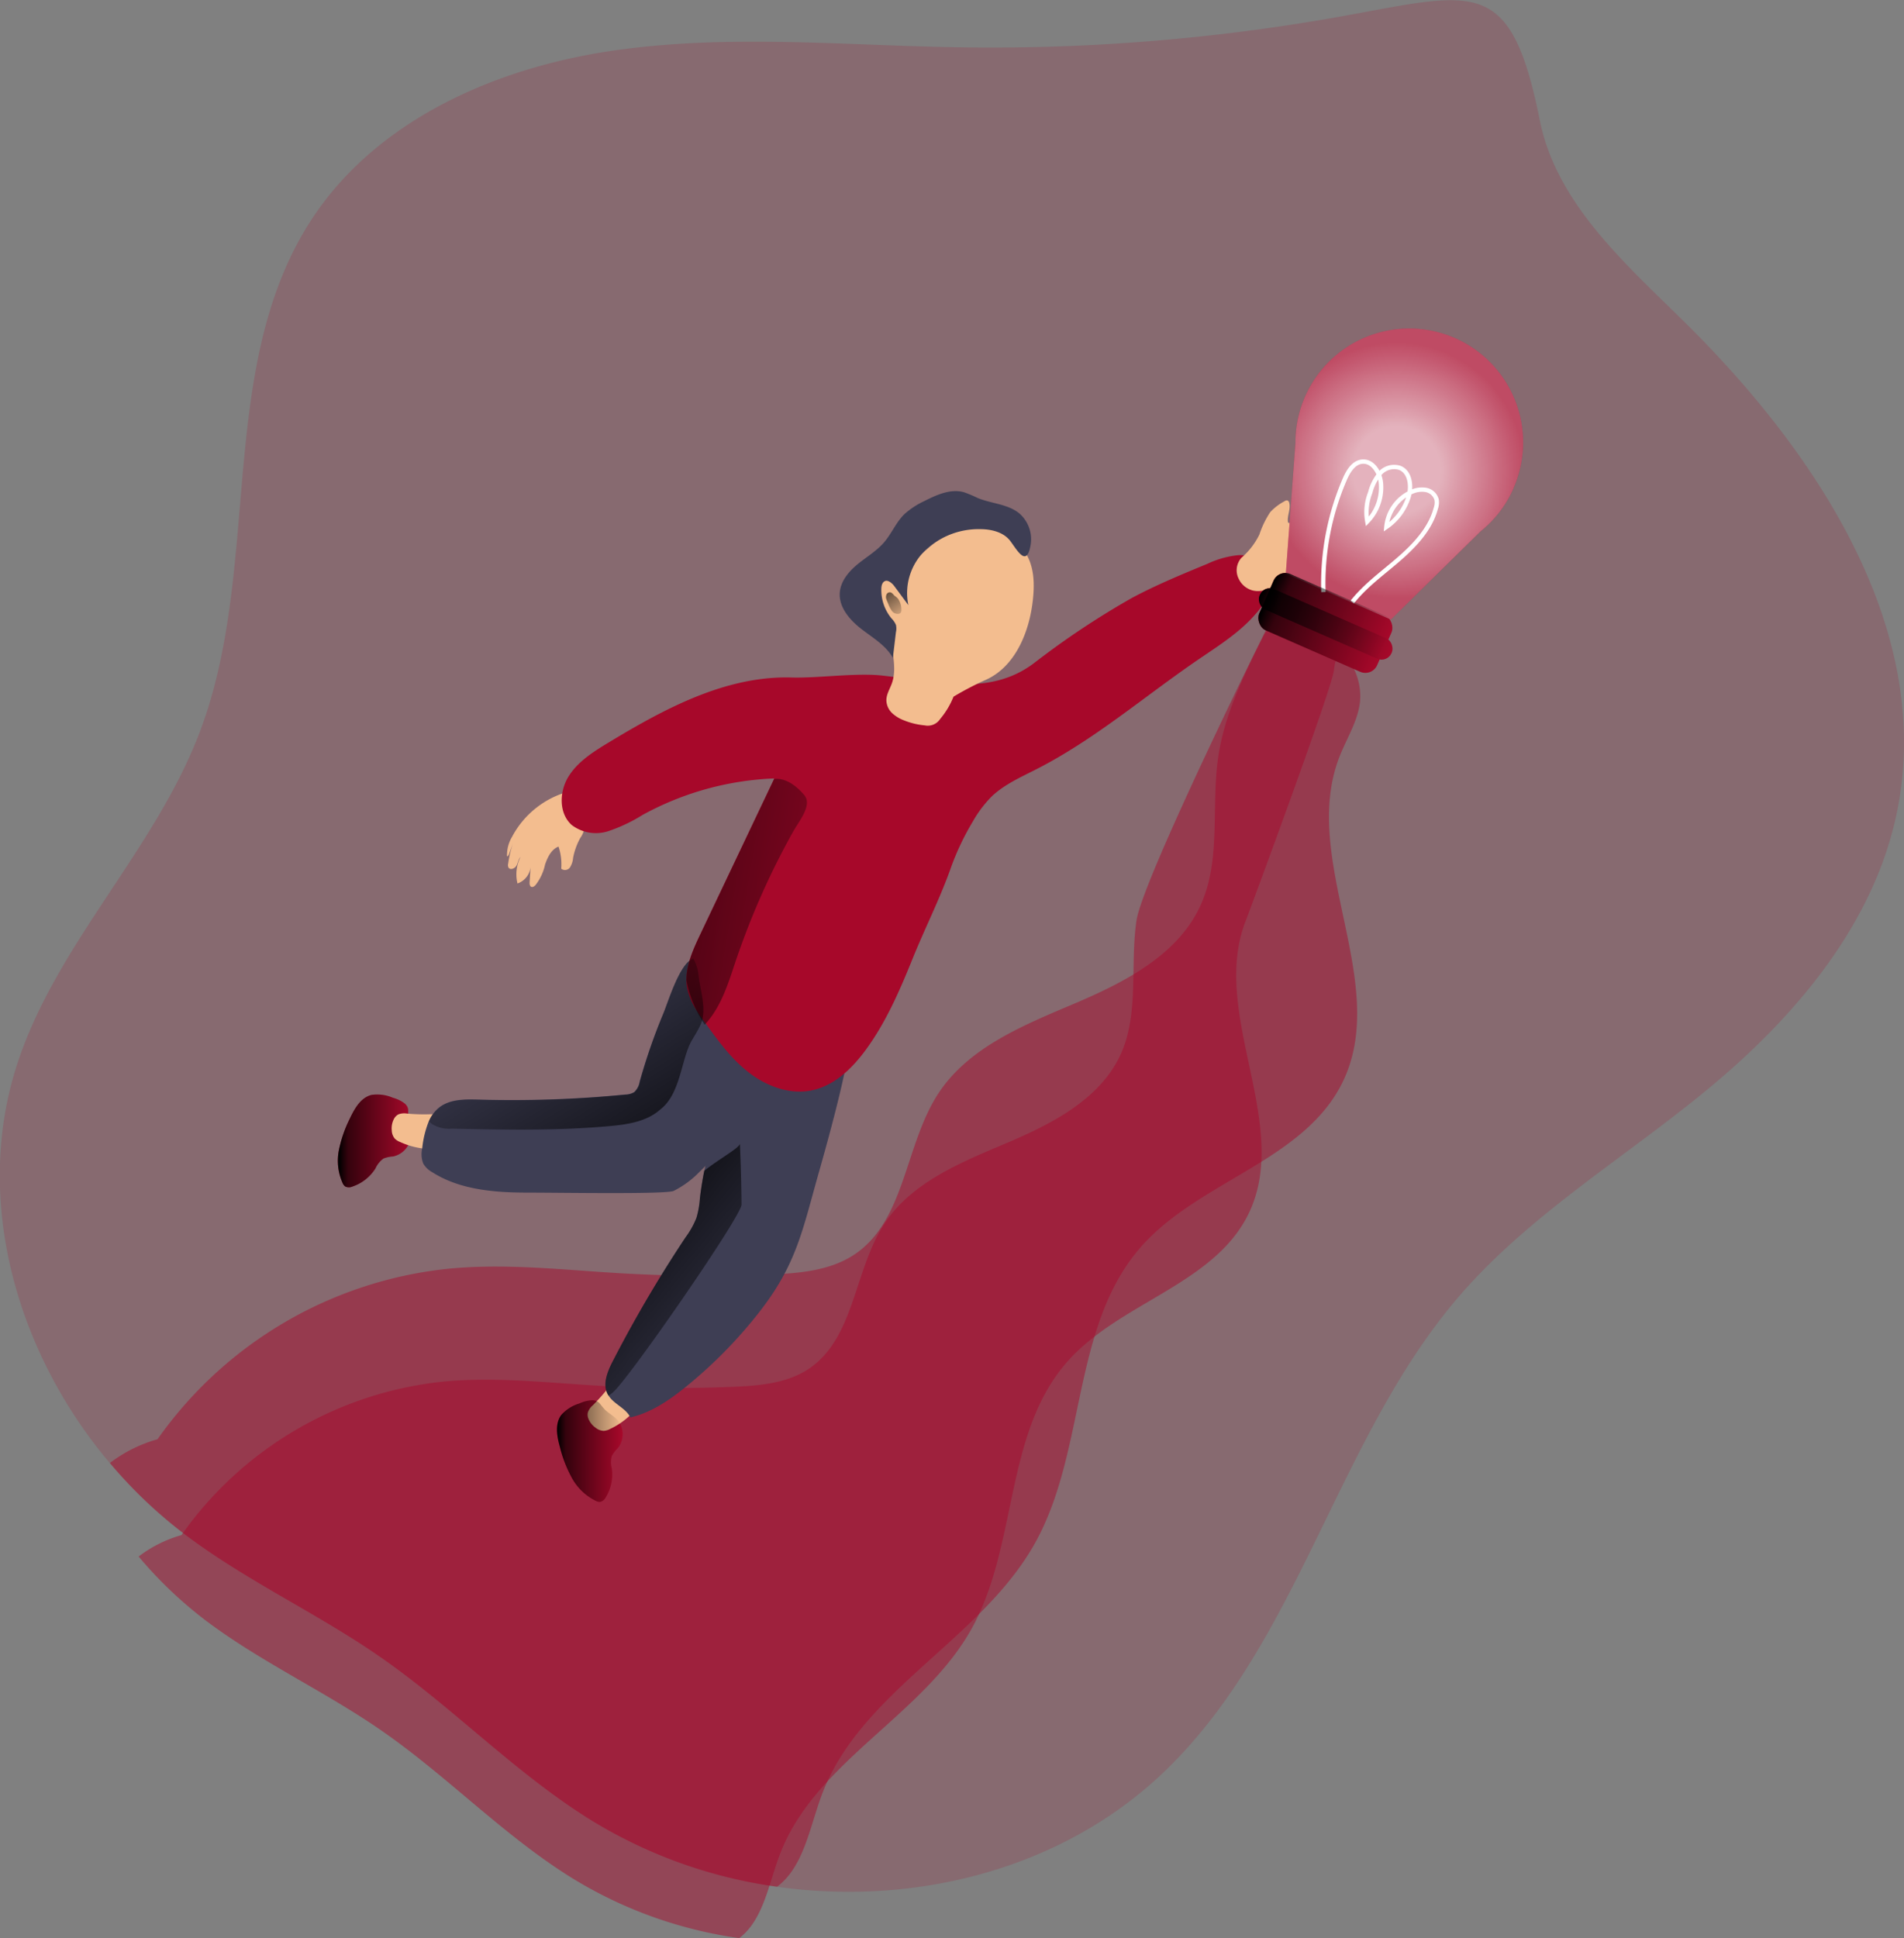 <svg id="Layer_1" data-name="Layer 1" xmlns="http://www.w3.org/2000/svg" xmlns:xlink="http://www.w3.org/1999/xlink" viewBox="0 0 349.8 355.98"><rect x="0" y="0" width="349.8" height="355.98" fill="#808080" stroke="none"/><defs><linearGradient id="linear-gradient" x1="151.4" y1="288.34" x2="163.4" y2="288.34" gradientUnits="userSpaceOnUse"><stop offset="0.01"/><stop offset="0.13" stop-opacity="0.69"/><stop offset="1" stop-opacity="0"/></linearGradient><linearGradient id="linear-gradient-2" x1="111.21" y1="231.35" x2="124.62" y2="231.35" xlink:href="#linear-gradient"/><linearGradient id="linear-gradient-3" x1="149.35" y1="181.58" x2="222.02" y2="193.43" xlink:href="#linear-gradient"/><linearGradient id="linear-gradient-4" x1="168.06" y1="238.52" x2="144.82" y2="200.96" xlink:href="#linear-gradient"/><linearGradient id="linear-gradient-5" x1="162.37" y1="246.43" x2="193.54" y2="271.91" xlink:href="#linear-gradient"/><linearGradient id="linear-gradient-6" x1="210.48" y1="129.08" x2="215.76" y2="135.8" xlink:href="#linear-gradient"/><radialGradient id="radial-gradient" cx="7211.7" cy="344.08" r="23.6" gradientTransform="translate(6772.56 3318.63) rotate(-156.33)" gradientUnits="userSpaceOnUse"><stop offset="0.34" stop-color="#fff"/><stop offset="1" stop-color="#fff" stop-opacity="0.39"/></radialGradient><linearGradient id="linear-gradient-7" x1="-1103.21" y1="1287.02" x2="-1079.54" y2="1287.02" gradientTransform="translate(1383.91 -1150.77)" xlink:href="#linear-gradient"/><linearGradient id="linear-gradient-8" x1="-1104.47" y1="1287.16" x2="-1078.01" y2="1287.16" gradientTransform="translate(1383.84 -1150.73)" xlink:href="#linear-gradient"/></defs><title>Following the idea</title><path d="M397.59,170.85c-4.16,20.51-18.51,37.55-34.64,50.89-15.27,12.64-32.67,23-45.65,37.95-22.51,26-29.39,63.39-54.11,87.3-18.58,18-45.75,25-71.4,21.36a88.29,88.29,0,0,1-34.06-12.17c-14-8.65-25.46-20.79-39-30.15-11.49-7.95-24.34-13.83-35.51-22.23a85.74,85.74,0,0,1-14-13.28c-17-20.14-25.07-48-17.11-72.92C59.28,195.22,77.61,178,85.86,156c11.43-30.41,2.73-67.31,20.75-94.34,12-17.95,33.55-27.38,54.89-30.52s43.05-.93,64.61-.63a364.55,364.55,0,0,0,69.33-5.68c24.75-4.45,31.14-7.63,36.51,19.08,3,15,15.27,25.94,26.15,36.62C382.58,104.53,404.43,137.23,397.59,170.85Z" transform="translate(-49.06 -21.81)" fill="#a7082a" opacity="0.18" style="isolation:isolate"/><path d="M295.14,160.83c-7.34,18.83,9.38,41.32.67,59.56-7,14.62-26.45,18.27-37.14,30.45-12.8,14.59-10,37.36-19.42,54.33C229.34,323,207.09,332.42,200,351.58c-2.2,5.91-3.28,13.12-8.18,16.77a88.29,88.29,0,0,1-34.06-12.17c-14-8.65-25.46-20.79-39-30.15-11.49-7.95-24.34-13.83-35.51-22.23a85.74,85.74,0,0,1-14-13.28A26.1,26.1,0,0,1,78,286.16a74.75,74.75,0,0,1,53.24-31.3c10.55-1.06,21.18.18,31.77.81q13.77.79,27.57.23c5.37-.23,11-.7,15.48-3.69,9.39-6.32,9.21-20.21,15.45-29.65,5.56-8.41,15.59-12.45,24.87-16.39s19.12-8.95,23.27-18.14c3.81-8.41,1.86-18.2,3.24-27.32,1.17-7.83,4.77-15.05,8.31-22.12,2.05-4.07,7.46-1.13,11.54.89a11.5,11.5,0,0,1,6.18,11.23C298.51,154.31,296.45,157.46,295.14,160.83Z" transform="translate(-49.06 -21.81)" fill="#a7082a" opacity="0.48" style="isolation:isolate"/><path d="M277.9,191c-6.6,16.95,8.45,37.2.61,53.61C272.22,257.75,254.69,261,245.07,272c-11.52,13.13-9,33.63-17.48,48.91-8.92,16.09-29,24.53-35.35,41.77-2,5.33-3,11.82-7.37,15.11a79.62,79.62,0,0,1-30.66-11c-12.58-7.79-22.92-18.72-35.09-27.14-10.35-7.17-21.92-12.46-32-20a76.53,76.53,0,0,1-12.59-11.95,23.47,23.47,0,0,1,7.86-3.93,67.34,67.34,0,0,1,47.92-28.18c9.5-.94,19.07.17,28.6.73a244.64,244.64,0,0,0,24.82.21c4.84-.2,9.92-.63,13.94-3.32,8.45-5.69,8.29-18.19,13.91-26.69,5-7.57,14-11.2,22.38-14.75s17.22-8.07,21-16.33c3.42-7.57,1.67-16.39,2.9-24.6,1.06-7,20.55-46.89,23.74-53.25,1.84-3.66,7.46,0,11.13,1.87s1.83,1.43,1.39,5.5C293.77,148.21,279.08,187.94,277.9,191Z" transform="translate(-49.06 -21.81)" fill="#a7082a" opacity="0.48" style="isolation:isolate"/><path d="M157.84,279a6.21,6.21,0,0,0-2.33.59,7.12,7.12,0,0,0-3.34,2.12c-1.2,1.64-.79,3.93-.24,5.89a23.33,23.33,0,0,0,2.22,5.71,10,10,0,0,0,4.38,4.17,1.49,1.49,0,0,0,.82.18,1.56,1.56,0,0,0,1-.83,8,8,0,0,0,1.11-5.3,4.42,4.42,0,0,1,0-2.31,6.32,6.32,0,0,1,1.11-1.43,4.14,4.14,0,0,0,.23-4.78c-.73-1.1-2-1.56-2.8-2.51C159.29,279.74,159.07,279,157.84,279Z" transform="translate(-49.06 -21.81)" fill="#a7082a"/><path d="M158,279.9a3,3,0,0,0-.94,1.34,1.9,1.9,0,0,0,.08,1.08,3.7,3.7,0,0,0,1.36,1.74,2.53,2.53,0,0,0,1.48.56,2.89,2.89,0,0,0,1.14-.34,13.91,13.91,0,0,0,3.67-2.49,3.43,3.43,0,0,0,1.2-1.85,3.75,3.75,0,0,0-.11-1.33c-.09-.43-.2-.85-.3-1.28a1.89,1.89,0,0,0-.18-.52,1.92,1.92,0,0,0-.37-.44,5.9,5.9,0,0,0-2-1.45c-.71-.26-.94.09-1.34.64A36.49,36.49,0,0,1,158,279.9Z" transform="translate(-49.06 -21.81)" fill="#f3bd8f"/><path d="M205.05,214.08c-.71,5.72-3.89,17.21-5.47,22.78-3.13,11-4.12,17.17-11.21,26.18A85.19,85.19,0,0,1,175,276.58c-3,2.43-6.34,4.71-10.13,5.57-.84-1.72-3-2.41-4-4-.05-.08-.09-.16-.14-.23-1-1.88-.06-4.18.92-6.08A236.49,236.49,0,0,1,175,249.09a16.07,16.07,0,0,0,2-3.56,16.81,16.81,0,0,0,.65-3.67c.2-1.69.47-3.36.8-5a143.43,143.43,0,0,1,5.16-17.72,17.39,17.39,0,0,1,2.76-5.71c2.37-2.82,6.25-3.84,9.9-4.36C201.89,208.24,205.88,207.42,205.05,214.08Z" transform="translate(-49.06 -21.81)" fill="#3e3e54"/><path d="M123.41,224.49a6.08,6.08,0,0,0-2.17-1.05,7.2,7.2,0,0,0-3.92-.52c-2,.49-3.12,2.51-4,4.36a23.48,23.48,0,0,0-2,5.8,10,10,0,0,0,.68,6,1.49,1.49,0,0,0,.51.67,1.57,1.57,0,0,0,1.29,0,8,8,0,0,0,4.25-3.35,4.48,4.48,0,0,1,1.46-1.8,5.76,5.76,0,0,1,1.77-.38,4.16,4.16,0,0,0,3.25-3.52c.14-1.31-.51-2.45-.54-3.72C124,226,124.33,225.29,123.41,224.49Z" transform="translate(-49.06 -21.81)" fill="#a7082a"/><path d="M157.84,279a6.21,6.21,0,0,0-2.33.59,7.12,7.12,0,0,0-3.34,2.12c-1.2,1.64-.79,3.93-.24,5.89a23.33,23.33,0,0,0,2.22,5.71,10,10,0,0,0,4.38,4.17,1.49,1.49,0,0,0,.82.18,1.56,1.56,0,0,0,1-.83,8,8,0,0,0,1.11-5.3,4.42,4.42,0,0,1,0-2.31,6.32,6.32,0,0,1,1.11-1.43,4.14,4.14,0,0,0,.23-4.78c-.73-1.1-2-1.56-2.8-2.51C159.29,279.74,159.07,279,157.84,279Z" transform="translate(-49.06 -21.81)" fill="url(#linear-gradient)"/><path d="M123.41,224.49a6.08,6.08,0,0,0-2.17-1.05,7.2,7.2,0,0,0-3.92-.52c-2,.49-3.12,2.51-4,4.36a23.48,23.48,0,0,0-2,5.8,10,10,0,0,0,.68,6,1.49,1.49,0,0,0,.51.67,1.57,1.57,0,0,0,1.29,0,8,8,0,0,0,4.25-3.35,4.48,4.48,0,0,1,1.46-1.8,5.76,5.76,0,0,1,1.77-.38,4.16,4.16,0,0,0,3.25-3.52c.14-1.31-.51-2.45-.54-3.72C124,226,124.33,225.29,123.41,224.49Z" transform="translate(-49.06 -21.81)" fill="url(#linear-gradient-2)"/><path d="M123.88,226.35a3.1,3.1,0,0,0-1.63.14,2,2,0,0,0-.78.77,3.72,3.72,0,0,0-.44,2.15,2.51,2.51,0,0,0,.53,1.5,2.75,2.75,0,0,0,1,.65,14.17,14.17,0,0,0,4.27,1.2,3.41,3.41,0,0,0,2.19-.29,3.61,3.61,0,0,0,.94-.93c.27-.35.52-.7.78-1.06A2.29,2.29,0,0,0,131,230a2.19,2.19,0,0,0,.09-.57A6,6,0,0,0,131,227c-.26-.7-.68-.66-1.36-.61A36.28,36.28,0,0,1,123.88,226.35Z" transform="translate(-49.06 -21.81)" fill="#f3bd8f"/><path d="M193.19,216.2a3.27,3.27,0,0,1-1.24,1.9c-6.1,5.69-8.25,13.22-14.34,18.91a17.61,17.61,0,0,1-4.79,3.54c-1.47.64-20.68.31-26.72.31s-12.54-.47-17.68-3.78a4.15,4.15,0,0,1-1.61-1.58,4.82,4.82,0,0,1-.18-2.77,18.23,18.23,0,0,1,1.22-5,6.41,6.41,0,0,1,1.92-2.54c2-1.53,4.74-1.49,7.25-1.42a214,214,0,0,0,26.91-.93,3.24,3.24,0,0,0,1.63-.45,3.34,3.34,0,0,0,1-1.9A107.52,107.52,0,0,1,170.91,208c.91-2.15,3-9.3,5.53-10.13l.19-.05c2.68-.53,7.18,5.41,8.78,7.17a66.25,66.25,0,0,1,7.1,9.32A3.11,3.11,0,0,1,193.19,216.2Z" transform="translate(-49.06 -21.81)" fill="#3e3e54"/><path d="M142.21,179.05a6.52,6.52,0,0,1,.93-3.55,16.73,16.73,0,0,1,10.19-8.25c.88,1.59,1.75,3.12,2.62,4.71a3.6,3.6,0,0,1,.54,1.39,4.44,4.44,0,0,1-.84,2.4,12.36,12.36,0,0,0-1.3,3.62,3.9,3.9,0,0,1-.57,1.75,1.12,1.12,0,0,1-1.61.25,10.21,10.21,0,0,0-.5-4.07c-1.33.52-2,1.95-2.47,3.29a9.17,9.17,0,0,1-1.79,3.82c-.2.21-.5.4-.76.28s-.31-.52-.29-.84l.2-3.18a3.61,3.61,0,0,1-2.43,3.41,7.08,7.08,0,0,1,.56-4.87c-.41.44-.46,1.1-.76,1.62s-1.14.84-1.45.32a1,1,0,0,1-.06-.7,19.94,19.94,0,0,1,.91-3.81l-.81,2.22C142.36,179,142.36,179.17,142.21,179.05Z" transform="translate(-49.06 -21.81)" fill="#f3bd8f"/><path d="M282.13,130.47a10.87,10.87,0,0,1-2.37,4.09c-2.94,3.42-6.83,5.85-10.55,8.39-9.89,6.75-19,14.66-29.7,20.12-2.87,1.47-5.89,2.79-8.23,5a21.48,21.48,0,0,0-3.46,4.57,47.88,47.88,0,0,0-4.19,8.9c-2,5.57-4.67,10.81-6.88,16.28-2.37,5.87-4.9,11.73-8.64,16.83-2.51,3.42-5.79,6.61-10,7.45-4,.79-8.18-.77-11.41-3.25s-5.65-5.79-8-9.06l-.06-.07c-.59-.81-1.19-1.64-1.72-2.51a11.24,11.24,0,0,1-1.63-3.9,10.44,10.44,0,0,1-.14-1.47c0-2.84,1.23-5.63,2.47-8.24q6.83-14.37,13.65-28.73s0,0,0-.08a54.71,54.71,0,0,0-24.14,6.69,29.7,29.7,0,0,1-6.34,3,7.36,7.36,0,0,1-6.67-1.12c-2.42-2.13-2.32-6.13-.64-8.88s4.53-4.55,7.29-6.23c10.36-6.26,21.61-12.35,33.72-12,4.82.14,11.82-.89,16.62-.36,10.11,1.11,19.59,3.87,27.77-2.17a151.6,151.6,0,0,1,18.16-12.1c4.46-2.38,9.16-4.32,13.84-6.25a17.39,17.39,0,0,1,5.47-1.57,5.8,5.8,0,0,1,5.08,2.08A5.48,5.48,0,0,1,282.13,130.47Z" transform="translate(-49.06 -21.81)" fill="#a7082a"/><path d="M214.75,130.31l-.51-.75a4.3,4.3,0,0,0-.93-1.06,1.36,1.36,0,0,0-1.34-.19c-.63.3-1.36.63-1.41,1.33a9.43,9.43,0,0,0,1.07,4.46,7.65,7.65,0,0,1,1.09,2,4.6,4.6,0,0,1,0,1.23c-.17,3.36,1.32,6.84.19,10-.39,1.08-1.07,2.1-1,3.25a3.39,3.39,0,0,0,1.07,2.23,6.62,6.62,0,0,0,2.16,1.31,13.37,13.37,0,0,0,3.8.92,2.72,2.72,0,0,0,2.85-1.18,14.92,14.92,0,0,0,2.45-4.09,57.59,57.59,0,0,1,5.72-3c5.53-2.34,8.19-8.74,8.85-14.71.31-2.75.28-5.66-1-8.11a10.14,10.14,0,0,0-8.56-5.14,14.22,14.22,0,0,0-9.56,3.59C217.4,124.33,214.54,127.3,214.75,130.31Z" transform="translate(-49.06 -21.81)" fill="#f3bd8f"/><path d="M236.2,116c-2.13-1.63-5-1.69-7.52-2.72a23.16,23.16,0,0,0-2.52-1.06c-2.47-.69-5,.47-7.32,1.64a14.73,14.73,0,0,0-3.63,2.39c-1.51,1.48-2.33,3.53-3.7,5.14s-3.26,2.71-4.9,4.06-3.13,3.13-3.27,5.25c-.17,2.65,1.81,4.95,3.91,6.59s4.51,3,5.85,5.35l.56-4.72a3,3,0,0,0,0-1.34,3.89,3.89,0,0,0-.81-1.18,8.17,8.17,0,0,1-1.87-5.46c0-.56.17-1.22.7-1.42s1.25.37,1.66.92l2.6,3.51a10.91,10.91,0,0,1,3.14-10.09A14.29,14.29,0,0,1,229.13,119c2.06,0,4.31.54,5.55,2.19s3,4.94,3.72.74A6.3,6.3,0,0,0,236.2,116Z" transform="translate(-49.06 -21.81)" fill="#3e3e54"/><path d="M280.43,120a17.1,17.1,0,0,1,2-4.13,9.77,9.77,0,0,1,2.63-2,.69.69,0,0,1,.53-.14.58.58,0,0,1,.33.46c.28,1.1-.36,2.24-.26,3.37a.37.37,0,0,0,.11.27c.15.12.36,0,.5-.13a45,45,0,0,1,4.45-3.72,8.84,8.84,0,0,1,5.44-1.71c0,1.54-1.29,2.73-2.5,3.69a11.32,11.32,0,0,1,5.52-2.47c.37.57-.14,1.29-.62,1.78l-3.33,3.37a10.53,10.53,0,0,1,4.66-1.82.82.82,0,0,1,.49,0,.6.6,0,0,1,.23.75,1.63,1.63,0,0,1-.53.67,36.28,36.28,0,0,1-6.12,4.41,14.45,14.45,0,0,1,3.87-1.18,1.85,1.85,0,0,1-.73,1.84,13.43,13.43,0,0,1-2.81,1.89,17.65,17.65,0,0,1-6.06,2.46c-1.36.18-2.82.07-4,.75-.55.32-1,.8-1.52,1.16a4.34,4.34,0,0,1-3.59.67,3.92,3.92,0,0,1-2.48-2.11,3.43,3.43,0,0,1,.51-3.88A13.46,13.46,0,0,0,280.43,120Z" transform="translate(-49.06 -21.81)" fill="#f3bd8f"/><path d="M194.67,174.74a142,142,0,0,0-10.44,23.56c-1.36,4.07-2.64,8.34-5.51,11.5a1.42,1.42,0,0,1-.2.22,20.91,20.91,0,0,1-1.58-2.8,23.49,23.49,0,0,1-1.77-5.37c0-2.84,1.23-5.63,2.47-8.24q6.83-14.37,13.65-28.73c1.62-.15,3.46.58,5.49,2.91C198.41,169.65,195.87,172.58,194.67,174.74Z" transform="translate(-49.06 -21.81)" fill="url(#linear-gradient-3)"/><path d="M178.1,209c-.42,1.77-1.79,3.35-2.48,5-1.51,3.68-1.89,9.08-5.32,11.64-2.46,2.19-6,2.71-9.23,3-9.65.88-19.37.68-29,.47a5.94,5.94,0,0,1-3.71-.89,2.86,2.86,0,0,1-.46-.46,6.41,6.41,0,0,1,1.92-2.54c2-1.53,4.74-1.49,7.25-1.42a214,214,0,0,0,26.91-.93,3.24,3.24,0,0,0,1.63-.45,3.34,3.34,0,0,0,1-1.9A107.52,107.52,0,0,1,170.91,208c.91-2.15,3-9.3,5.53-10.13a8.65,8.65,0,0,1,1,3.41C177.73,203.63,178.67,206.59,178.1,209Z" transform="translate(-49.06 -21.81)" fill="url(#linear-gradient-4)"/><path d="M161.76,277.46a4.34,4.34,0,0,1-.92.69c-.05-.08-.09-.16-.14-.23-1-1.88-.06-4.18.92-6.08A236.49,236.49,0,0,1,175,249.09a16.07,16.07,0,0,0,2-3.56,16.81,16.81,0,0,0,.65-3.67c.2-1.69.47-3.36.8-5,2.53-2.08,6.54-4.23,6.54-5,.17,3.74.27,7.46.3,11.21C185.22,245.27,164.81,274.74,161.76,277.46Z" transform="translate(-49.06 -21.81)" fill="url(#linear-gradient-5)"/><path d="M212.63,130.61a.67.67,0,0,0-.69.37,1.18,1.18,0,0,0-.06.83,7.52,7.52,0,0,0,.32.78,6.22,6.22,0,0,0,.69,1.39,1.32,1.32,0,0,0,1.35.56.73.73,0,0,0,.3-.19.84.84,0,0,0,.12-.45,3.59,3.59,0,0,0-.6-2.1,2.71,2.71,0,0,0-.6-.52C213.2,131.06,213,130.68,212.63,130.61Z" transform="translate(-49.06 -21.81)" fill="url(#linear-gradient-6)"/><rect x="280.71" y="130.59" width="23.66" height="11.3" rx="2.36" transform="translate(30.26 -127.81) rotate(23.67)" fill="#a7082a"/><rect x="279.37" y="134.38" width="26.46" height="4.1" rx="1.98" transform="translate(30.34 -127.82) rotate(23.67)" fill="#a7082a"/><path d="M327.12,111.5a20.79,20.79,0,0,1-6.05,7.9l-16.5,16.21-19.28-8.45,1.77-24a20.91,20.91,0,1,1,40.06,8.3Z" transform="translate(-49.06 -21.81)" fill="#a7082a"/><path d="M327.12,111.5a20.79,20.79,0,0,1-6.05,7.9l-16.5,16.21-19.28-8.45,1.77-24a20.91,20.91,0,1,1,40.06,8.3Z" transform="translate(-49.06 -21.81)" opacity="0.69" fill="url(#radial-gradient)" style="isolation:isolate"/><path d="M292.2,130.56a48.21,48.21,0,0,1,3.92-20.72c.63-1.46,1.61-3.09,3.19-3.24,1.95-.18,3.29,2,3.46,4a9,9,0,0,1-2.51,7,9.75,9.75,0,0,1,.54-5.32,8.84,8.84,0,0,1,1.8-3.53,3.46,3.46,0,0,1,3.64-1c1.9.76,2.2,3.4,1.59,5.36a10.5,10.5,0,0,1-4.07,5.49,7.86,7.86,0,0,1,4.57-6.41,4.5,4.5,0,0,1,2.72-.39,2.49,2.49,0,0,1,1.94,1.8,3.29,3.29,0,0,1-.15,1.58c-1,3.75-3.83,6.75-6.77,9.31s-6.16,4.84-8.57,7.9" transform="translate(-49.06 -21.81)" fill="none" stroke="#fff" stroke-miterlimit="10" stroke-width="0.8"/><rect x="280.71" y="130.59" width="23.66" height="11.3" rx="2.36" transform="translate(30.26 -127.81) rotate(23.67)" fill="url(#linear-gradient-7)"/><rect x="279.37" y="134.38" width="26.46" height="4.1" rx="1.98" transform="translate(30.34 -127.82) rotate(23.67)" fill="url(#linear-gradient-8)"/></svg>